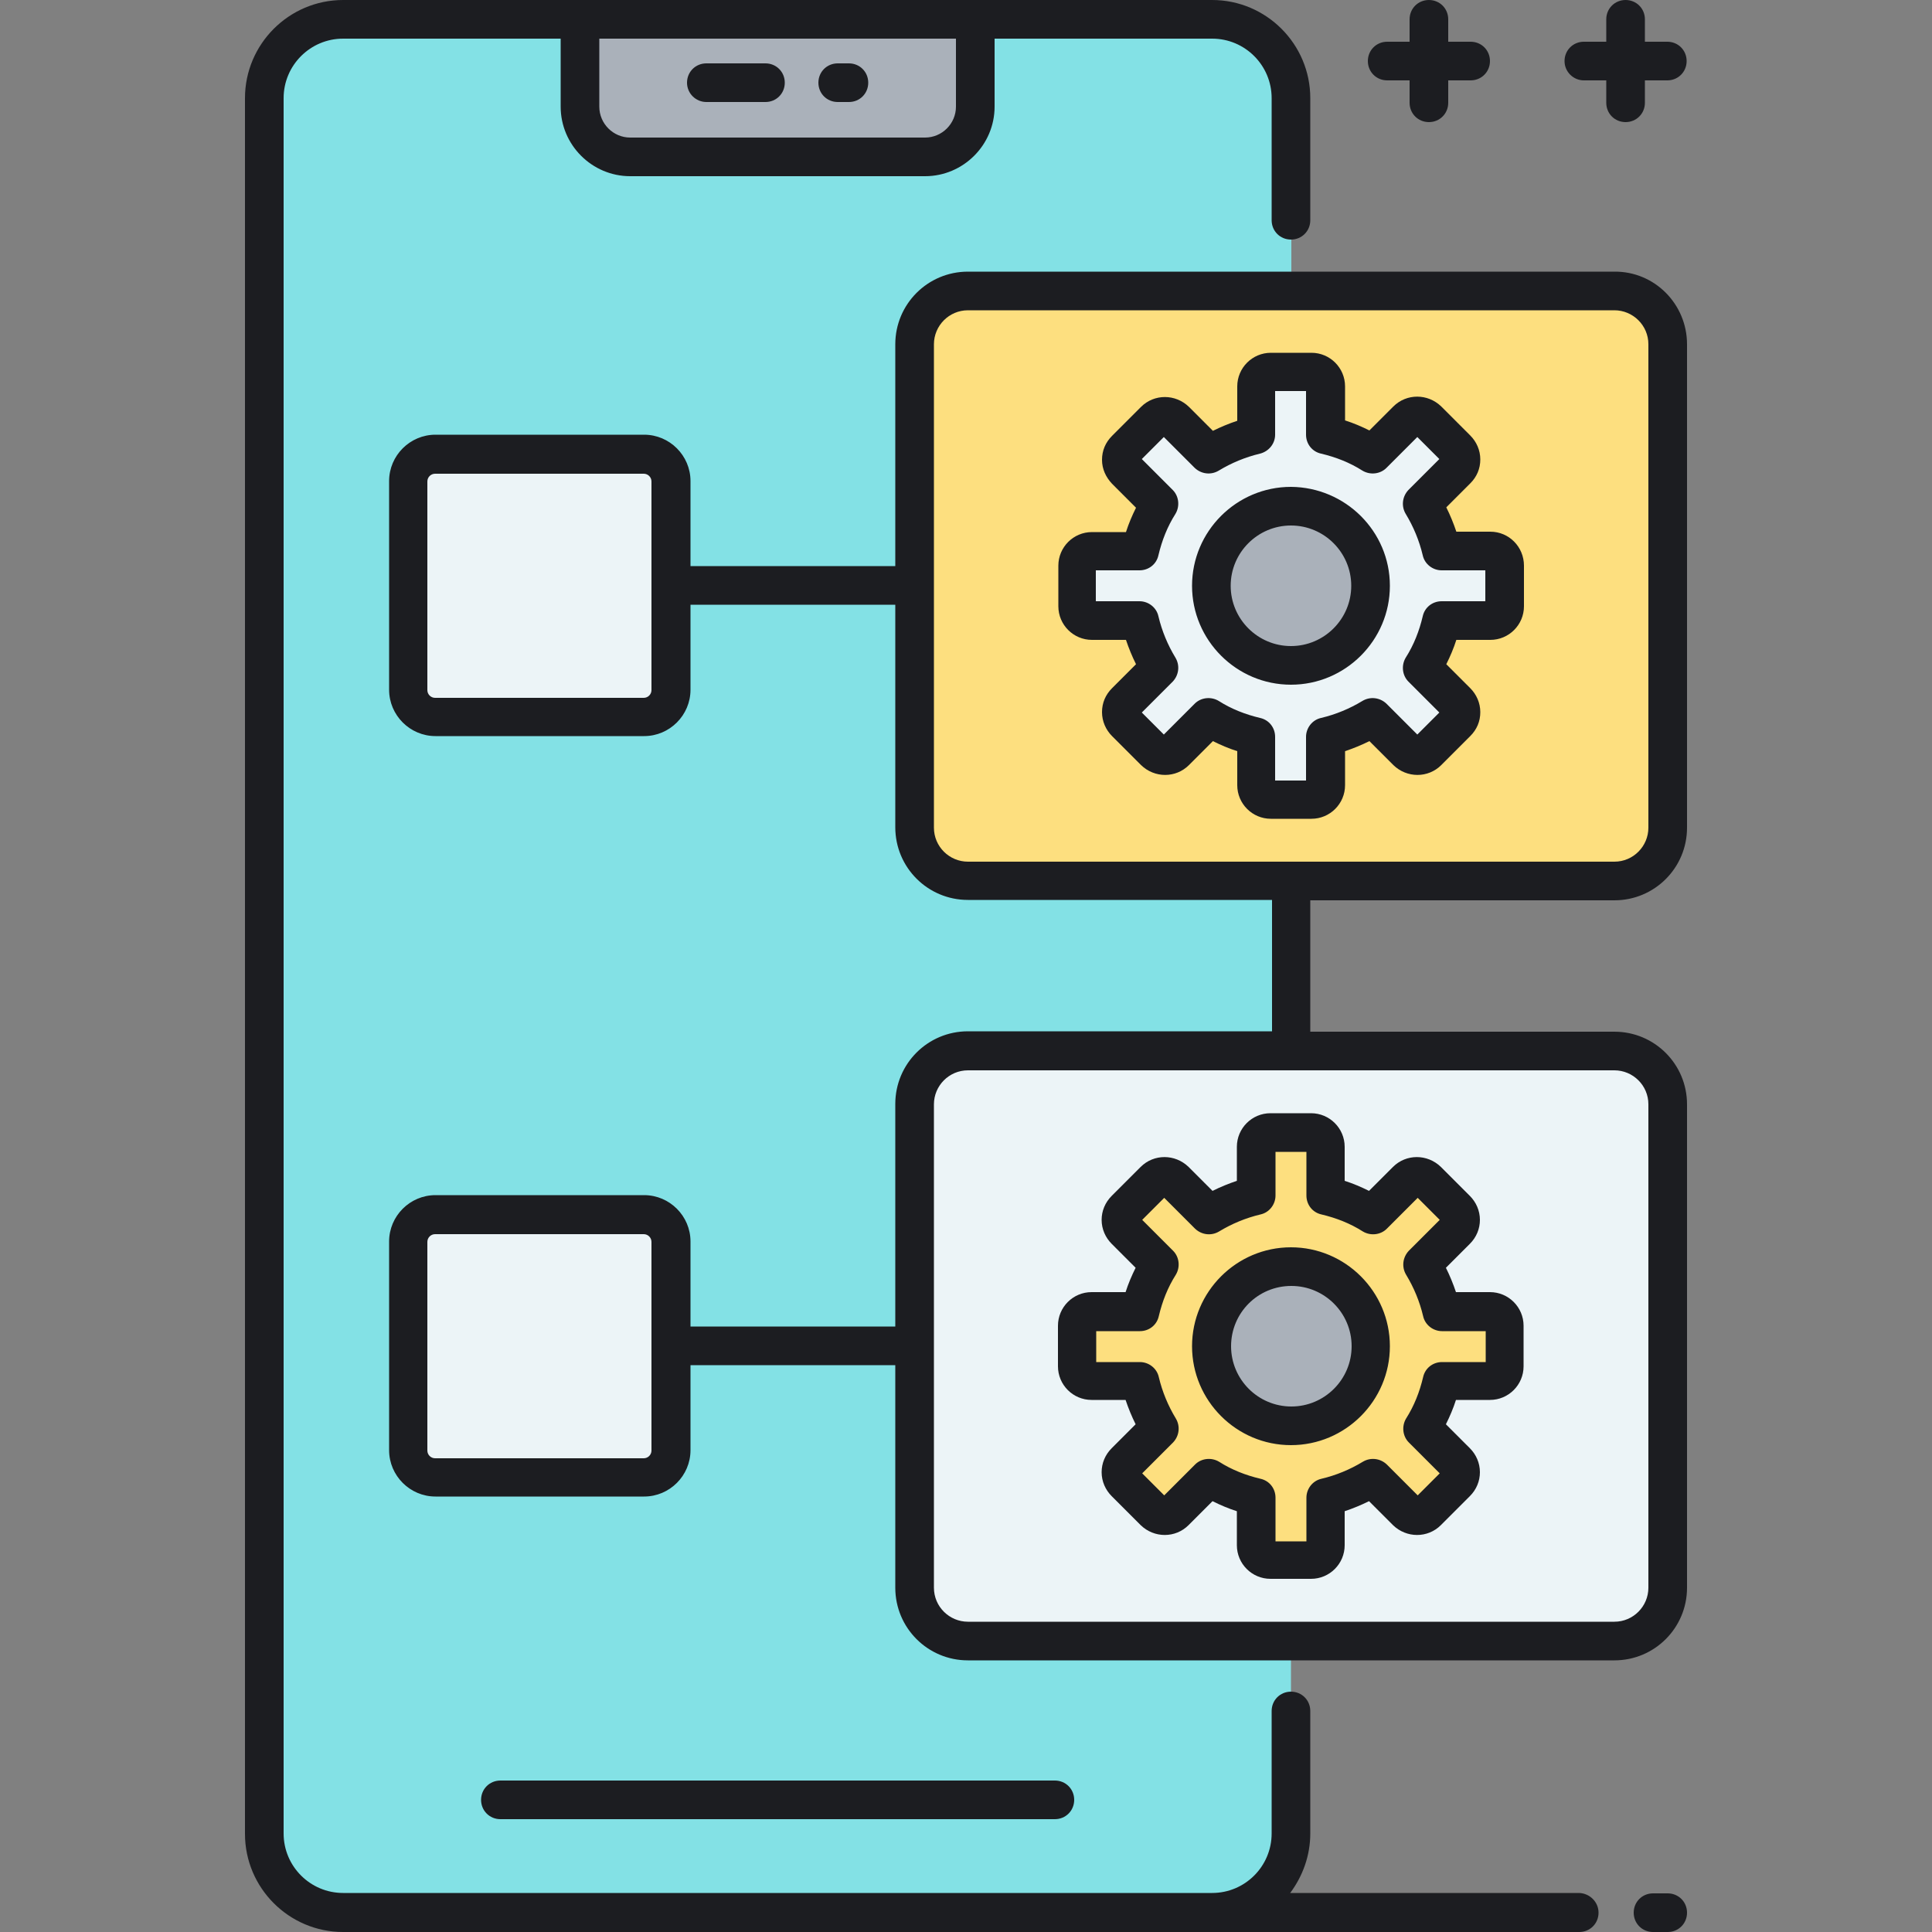 <?xml version="1.0" encoding="utf-8"?>
<!-- Generator: Adobe Illustrator 22.0.0, SVG Export Plug-In . SVG Version: 6.00 Build 0)  -->
<svg xmlns="http://www.w3.org/2000/svg" xmlns:xlink="http://www.w3.org/1999/xlink" version="1.1" id="Layer_1" x="0px" y="0px" viewBox="0 0 500 500" style="enable-background:new 0 0 500 500;" xml:space="preserve" width="512" height="512">
<rect x="0" y="0" width="500" height="500" fill="#808080" stroke="none"/>
<style type="text/css">
	.st0{fill:#83E1E5;}
	.st1{fill:#ECF4F7;}
	.st2{fill:#AAB1BA;}
	.st3{fill:#FDDF7F;}
	.st4{fill:#1C1D21;}
</style>
<g>
	<path class="st0" d="M250.5,75.2h83.7V25.4C334.1,14.1,325,5,313.7,5H88.8c-11.3,0-20.4,9.1-20.4,20.4v449.1   c0,11.3,9.1,20.4,20.4,20.4h224.9c11.3,0,20.4-9.1,20.4-20.4v-49.8h-83.7c-7.6,0-13.8-6.2-13.8-13.8V285.8   c0-7.6,6.2-13.8,13.8-13.8h83.7v-44h-83.7v0c-7.6,0-13.8-6.2-13.8-13.8V89.1C236.6,81.4,242.8,75.2,250.5,75.2z"/>
</g>
<g>
	<g>
		<path class="st1" d="M166.6,185.6h-54c-3.9,0-7-3.1-7-7v-54c0-3.9,3.1-7,7-7h54c3.9,0,7,3.1,7,7v54    C173.6,182.5,170.5,185.6,166.6,185.6z"/>
	</g>
</g>
<g>
	<g>
		<path class="st1" d="M166.6,382.3h-54c-3.9,0-7-3.1-7-7v-54c0-3.9,3.1-7,7-7h54c3.9,0,7,3.1,7,7v54    C173.6,379.2,170.5,382.3,166.6,382.3z"/>
	</g>
</g>
<g>
	<g>
		<path class="st2" d="M239.4,40.6h-76.3c-7.2,0-13-5.8-13-13V5h102.3v22.6C252.4,34.8,246.6,40.6,239.4,40.6z"/>
	</g>
</g>
<g>
	<g>
		<path class="st3" d="M417.8,228H250.5c-7.6,0-13.8-6.2-13.8-13.8V89.1c0-7.6,6.2-13.8,13.8-13.8h167.3c7.6,0,13.8,6.2,13.8,13.8    v125.1C431.6,221.8,425.4,228,417.8,228z"/>
	</g>
</g>
<g>
	<g>
		<path class="st1" d="M389.4,156.9v-10.5c0-2.1-1.7-3.7-3.7-3.7h-12.6c-1-4.4-2.7-8.5-5.1-12.2l8.9-8.9c1.5-1.5,1.5-3.8,0-5.3    l-7.5-7.5c-1.5-1.5-3.8-1.5-5.3,0l-8.9,8.9c-3.7-2.3-7.8-4-12.2-5.1V100c0-2.1-1.7-3.7-3.7-3.7h-10.5c-2.1,0-3.7,1.7-3.7,3.7v12.6    c-4.4,1-8.5,2.7-12.2,5.1l-8.9-8.9c-1.5-1.5-3.8-1.5-5.3,0l-7.5,7.5c-1.5,1.5-1.5,3.8,0,5.3l8.9,8.9c-2.3,3.7-4,7.8-5.1,12.2    h-12.6c-2.1,0-3.7,1.7-3.7,3.7v10.5c0,2.1,1.7,3.7,3.7,3.7h12.6c1,4.4,2.7,8.5,5.1,12.2l-8.9,8.9c-1.5,1.5-1.5,3.8,0,5.3l7.5,7.5    c1.5,1.5,3.8,1.5,5.3,0l8.9-8.9c3.7,2.3,7.8,4,12.2,5.1v12.6c0,2.1,1.7,3.7,3.7,3.7h10.5c2.1,0,3.7-1.7,3.7-3.7v-12.6    c4.4-1,8.5-2.7,12.2-5.1l8.9,8.9c1.5,1.5,3.8,1.5,5.3,0l7.5-7.5c1.5-1.5,1.5-3.8,0-5.3l-8.9-8.9c2.3-3.7,4-7.8,5.1-12.2h12.6    C387.8,160.6,389.4,159,389.4,156.9z"/>
	</g>
</g>
<g>
	<g>
		<circle class="st2" cx="334.1" cy="151.6" r="20.6"/>
	</g>
</g>
<g>
	<g>
		<path class="st1" d="M417.8,424.8H250.5c-7.6,0-13.8-6.2-13.8-13.8V285.8c0-7.6,6.2-13.8,13.8-13.8h167.3    c7.6,0,13.8,6.2,13.8,13.8v125.1C431.6,418.6,425.4,424.8,417.8,424.8z"/>
	</g>
</g>
<g>
	<g>
		<path class="st3" d="M389.4,353.6v-10.5c0-2.1-1.7-3.7-3.7-3.7h-12.6c-1-4.4-2.7-8.5-5.1-12.2l8.9-8.9c1.5-1.5,1.5-3.8,0-5.3    l-7.5-7.5c-1.5-1.5-3.8-1.5-5.3,0l-8.9,8.9c-3.7-2.3-7.8-4-12.2-5.1v-12.6c0-2.1-1.7-3.7-3.7-3.7h-10.5c-2.1,0-3.7,1.7-3.7,3.7    v12.6c-4.4,1-8.5,2.7-12.2,5.1l-8.9-8.9c-1.5-1.5-3.8-1.5-5.3,0l-7.5,7.5c-1.5,1.5-1.5,3.8,0,5.3l8.9,8.9c-2.3,3.7-4,7.8-5.1,12.2    h-12.6c-2.1,0-3.7,1.7-3.7,3.7v10.5c0,2.1,1.7,3.7,3.7,3.7h12.6c1,4.4,2.7,8.5,5.1,12.2l-8.9,8.9c-1.5,1.5-1.5,3.8,0,5.3l7.5,7.5    c1.5,1.5,3.8,1.5,5.3,0l8.9-8.9c3.7,2.3,7.8,4,12.2,5.1V400c0,2.1,1.7,3.7,3.7,3.7h10.5c2.1,0,3.7-1.7,3.7-3.7v-12.6    c4.4-1,8.5-2.7,12.2-5.1l8.9,8.9c1.5,1.5,3.8,1.5,5.3,0l7.5-7.5c1.5-1.5,1.5-3.8,0-5.3l-8.9-8.9c2.3-3.7,4-7.8,5.1-12.2h12.6    C387.8,357.4,389.4,355.7,389.4,353.6z"/>
	</g>
</g>
<g>
	<g>
		<circle class="st2" cx="334.1" cy="348.4" r="20.6"/>
	</g>
</g>
<path class="st4" d="M129.5,470.8c-2.8,0-5-2.2-5-5s2.2-5,5-5H273c2.8,0,5,2.2,5,5s-2.2,5-5,5H129.5z M182.8,26.4h15.3  c2.8,0,5-2.2,5-5s-2.2-5-5-5h-15.3c-2.8,0-5,2.2-5,5S180.1,26.4,182.8,26.4z M216.8,26.4h2.9c2.8,0,5-2.2,5-5s-2.2-5-5-5h-2.9  c-2.8,0-5,2.2-5,5S214,26.4,216.8,26.4z M359,20.8h5.8v5.8c0,2.8,2.2,5,5,5s5-2.2,5-5v-5.8h5.8c2.8,0,5-2.2,5-5s-2.2-5-5-5h-5.8V5  c0-2.8-2.2-5-5-5s-5,2.2-5,5v5.8H359c-2.8,0-5,2.2-5,5S356.2,20.8,359,20.8z M409.9,20.8h5.8v5.8c0,2.8,2.2,5,5,5s5-2.2,5-5v-5.8  h5.8c2.8,0,5-2.2,5-5s-2.2-5-5-5h-5.8V5c0-2.8-2.2-5-5-5s-5,2.2-5,5v5.8h-5.8c-2.8,0-5,2.2-5,5S407.2,20.8,409.9,20.8z M436.6,89.1  v125.1c0,10.4-8.4,18.8-18.8,18.8h-78.7v34h78.7c10.4,0,18.8,8.4,18.8,18.8v125.1c0,10.4-8.4,18.8-18.8,18.8H250.5  c-10.4,0-18.8-8.4-18.8-18.8v-57.6h-53v22c0,6.6-5.4,12-12,12h-54c-6.6,0-12-5.4-12-12v-54c0-6.6,5.4-12,12-12h54  c6.6,0,12,5.4,12,12v22h53v-57.6c0-10.4,8.4-18.8,18.8-18.8h78.7v-34h-78.7c-10.4,0-18.8-8.4-18.8-18.8v-57.6h-53v22  c0,6.6-5.4,12-12,12h-54c-6.6,0-12-5.4-12-12v-54c0-6.6,5.4-12,12-12h54c6.6,0,12,5.4,12,12v22h53V89.1c0-10.4,8.4-18.8,18.8-18.8  h167.3C428.2,70.2,436.6,78.7,436.6,89.1z M168.6,124.6c0-1.1-0.9-2-2-2h-54c-1.1,0-2,0.9-2,2v54c0,1.1,0.9,2,2,2h54  c1.1,0,2-0.9,2-2V124.6z M168.6,321.4c0-1.1-0.9-2-2-2h-54c-1.1,0-2,0.9-2,2v54c0,1.1,0.9,2,2,2h54c1.1,0,2-0.9,2-2V321.4z   M417.8,277H250.5c-4.9,0-8.8,4-8.8,8.8v125.1c0,4.9,4,8.8,8.8,8.8h167.3c4.9,0,8.8-4,8.8-8.8V285.8  C426.6,280.9,422.6,277,417.8,277z M426.6,89.1c0-4.9-4-8.8-8.8-8.8H250.5c-4.9,0-8.8,4-8.8,8.8v125.1c0,4.9,4,8.8,8.8,8.8h167.3  c4.9,0,8.8-4,8.8-8.8L426.6,89.1L426.6,89.1z M359.7,151.6c0,14.1-11.5,25.6-25.6,25.6c-14.1,0-25.6-11.5-25.6-25.6  s11.5-25.6,25.6-25.6C348.2,126.1,359.7,137.5,359.7,151.6z M349.7,151.6c0-8.6-7-15.6-15.6-15.6s-15.6,7-15.6,15.6  s7,15.6,15.6,15.6C342.7,167.2,349.7,160.2,349.7,151.6z M394.4,146.4v10.5c0,4.8-3.9,8.7-8.7,8.7h-8.8c-0.7,2.2-1.6,4.3-2.6,6.3  l6.2,6.2c1.6,1.6,2.6,3.8,2.6,6.2s-0.9,4.5-2.6,6.2L373,198c-3.4,3.4-8.9,3.4-12.4,0l-6.2-6.2c-2,1-4.2,1.9-6.3,2.6v8.8  c0,4.8-3.9,8.7-8.7,8.7h-10.5c-4.8,0-8.7-3.9-8.7-8.7v-8.8c-2.2-0.7-4.3-1.6-6.3-2.6l-6.2,6.2c-3.4,3.4-8.9,3.4-12.4,0l-7.5-7.5  c-1.6-1.6-2.6-3.8-2.6-6.2s0.9-4.5,2.6-6.2l6.2-6.2c-1-2-1.9-4.2-2.6-6.3h-8.8c-4.8,0-8.7-3.9-8.7-8.7v-10.5c0-4.8,3.9-8.7,8.7-8.7  h8.8c0.7-2.2,1.6-4.3,2.6-6.3l-6.2-6.2c-1.6-1.7-2.6-3.8-2.6-6.2s0.9-4.5,2.6-6.2l7.5-7.5c3.4-3.4,8.9-3.4,12.4,0l6.2,6.2  c2-1,4.2-1.9,6.3-2.6V100c0-4.8,3.9-8.7,8.7-8.7h10.5c4.8,0,8.7,3.9,8.7,8.7v8.8c2.2,0.7,4.3,1.6,6.3,2.6l6.2-6.2  c3.4-3.4,8.9-3.4,12.4,0l7.5,7.5c1.6,1.6,2.6,3.8,2.6,6.2s-0.9,4.5-2.6,6.2l-6.2,6.2c1,2,1.9,4.2,2.6,6.3h8.8  C390.5,137.6,394.4,141.5,394.4,146.4z M384.4,147.6h-11.3c-2.3,0-4.4-1.6-4.9-3.9c-0.9-3.8-2.4-7.4-4.4-10.7  c-1.2-2-0.9-4.5,0.7-6.2l8-8l-5.7-5.7l-8,8c-1.6,1.6-4.2,1.9-6.2,0.7c-3.3-2.1-6.9-3.5-10.7-4.4c-2.3-0.5-3.9-2.5-3.9-4.9v-11.3h-8  v11.3c0,2.3-1.6,4.3-3.9,4.9c-3.8,0.9-7.4,2.4-10.7,4.4c-2,1.2-4.5,0.9-6.2-0.7l-8-8l-5.7,5.7l8,8c1.6,1.6,1.9,4.2,0.7,6.2  c-2.1,3.3-3.5,6.9-4.4,10.7c-0.5,2.3-2.5,3.9-4.9,3.9h-11.3v8h11.3c2.3,0,4.4,1.6,4.9,3.9c0.9,3.8,2.4,7.4,4.4,10.7  c1.2,2,0.9,4.5-0.7,6.2l-8,8l5.7,5.7l8-8c1.6-1.6,4.2-1.9,6.2-0.7c3.3,2.1,6.9,3.5,10.7,4.4c2.3,0.5,3.9,2.5,3.9,4.9v11.3h8v-11.3  c0-2.3,1.6-4.4,3.9-4.9c3.8-0.9,7.4-2.4,10.7-4.4c2-1.2,4.5-0.9,6.2,0.7l8,8l5.7-5.7l-8-8c-1.6-1.6-1.9-4.2-0.7-6.2  c2.1-3.3,3.5-6.9,4.4-10.7c0.5-2.3,2.5-3.9,4.9-3.9h11.3L384.4,147.6L384.4,147.6z M334.1,322.8c14.1,0,25.6,11.5,25.6,25.6  s-11.5,25.6-25.6,25.6c-14.1,0-25.6-11.5-25.6-25.6S320,322.8,334.1,322.8z M318.6,348.4c0,8.6,7,15.6,15.6,15.6  c8.6,0,15.6-7,15.6-15.6c0-8.6-7-15.6-15.6-15.6C325.5,332.8,318.6,339.8,318.6,348.4z M328.8,288.1h10.5c4.8,0,8.7,3.9,8.7,8.7v8.8  c2.2,0.7,4.3,1.6,6.3,2.6l6.2-6.2c3.4-3.4,8.9-3.4,12.4,0l7.5,7.5c1.6,1.6,2.6,3.8,2.6,6.2c0,2.3-0.9,4.5-2.6,6.2l-6.2,6.2  c1,2,1.9,4.2,2.6,6.3h8.8c4.8,0,8.7,3.9,8.7,8.7v10.5c0,4.8-3.9,8.7-8.7,8.7h-8.8c-0.7,2.2-1.6,4.3-2.6,6.3l6.2,6.2  c1.6,1.6,2.6,3.8,2.6,6.2c0,2.3-0.9,4.5-2.6,6.2l-7.5,7.5c-3.4,3.4-8.9,3.4-12.4,0l-6.2-6.2c-2,1-4.2,1.9-6.3,2.6v8.8  c0,4.8-3.9,8.7-8.7,8.7h-10.5c-4.8,0-8.7-3.9-8.7-8.7v-8.8c-2.2-0.7-4.3-1.6-6.3-2.6l-6.2,6.2c-3.4,3.4-8.9,3.4-12.4,0l-7.5-7.5  c-1.6-1.6-2.6-3.8-2.6-6.2c0-2.3,0.9-4.5,2.6-6.2l6.2-6.2c-1-2-1.9-4.2-2.6-6.3h-8.8c-4.8,0-8.7-3.9-8.7-8.7v-10.5  c0-4.8,3.9-8.7,8.7-8.7h8.8c0.7-2.2,1.6-4.3,2.6-6.3l-6.2-6.2c-1.6-1.6-2.6-3.8-2.6-6.2c0-2.3,0.9-4.5,2.6-6.2l7.5-7.5  c3.4-3.4,8.9-3.4,12.4,0l6.2,6.2c2-1,4.2-1.9,6.3-2.6v-8.8C320.1,292,324,288.1,328.8,288.1z M330.1,309.4c0,2.3-1.6,4.4-3.9,4.9  c-3.8,0.9-7.4,2.4-10.7,4.4c-2,1.2-4.5,0.9-6.2-0.7l-8-8l-5.7,5.7l8,8c1.6,1.6,1.9,4.2,0.7,6.2c-2.1,3.3-3.5,6.9-4.4,10.7  c-0.5,2.3-2.5,3.9-4.9,3.9h-11.3v8h11.3c2.3,0,4.4,1.6,4.9,3.9c0.9,3.8,2.4,7.4,4.4,10.7c1.2,2,0.9,4.5-0.7,6.2l-8,8l5.7,5.7l8-8  c1.6-1.6,4.2-1.9,6.2-0.7c3.3,2.1,6.9,3.5,10.7,4.4c2.3,0.5,3.9,2.5,3.9,4.9v11.3h8v-11.3c0-2.3,1.6-4.4,3.9-4.9  c3.8-0.9,7.4-2.4,10.7-4.4c2-1.2,4.5-0.9,6.2,0.7l8,8l5.7-5.7l-8-8c-1.6-1.6-1.9-4.2-0.7-6.2c2.1-3.3,3.5-6.9,4.4-10.7  c0.5-2.3,2.5-3.9,4.9-3.9h11.3v-8h-11.3c-2.3,0-4.4-1.6-4.9-3.9c-0.9-3.8-2.4-7.4-4.4-10.7c-1.2-2-0.9-4.5,0.7-6.2l8-8l-5.7-5.7  l-8,8c-1.6,1.6-4.2,1.9-6.2,0.7c-3.3-2.1-6.9-3.5-10.7-4.4c-2.3-0.5-3.9-2.5-3.9-4.9v-11.3h-8V309.4z M413.7,495c0,2.8-2.2,5-5,5  h-95H88.8c-14,0-25.4-11.4-25.4-25.4V25.4C63.4,11.4,74.8,0,88.8,0h61.3h102.3h61.3c14,0,25.4,11.4,25.4,25.4V57c0,2.8-2.2,5-5,5  s-5-2.2-5-5V25.4c0-8.5-6.9-15.4-15.4-15.4h-56.3v17.6c0,9.9-8.1,18-18,18h-76.3c-9.9,0-18-8.1-18-18V10H88.8  c-8.5,0-15.4,6.9-15.4,15.4v449.1c0,8.5,6.9,15.4,15.4,15.4h224.9c8.5,0,15.4-6.9,15.4-15.4v-31.7c0-2.8,2.2-5,5-5s5,2.2,5,5v31.7  c0,5.8-2,11.1-5.2,15.4h74.8C411.4,490,413.7,492.2,413.7,495z M155.1,10v17.6c0,4.4,3.6,8,8,8h76.3c4.4,0,8-3.6,8-8V10H155.1z   M431.6,490h-3.8c-2.8,0-5,2.2-5,5s2.2,5,5,5h3.8c2.8,0,5-2.2,5-5S434.4,490,431.6,490z"/>
</svg>
